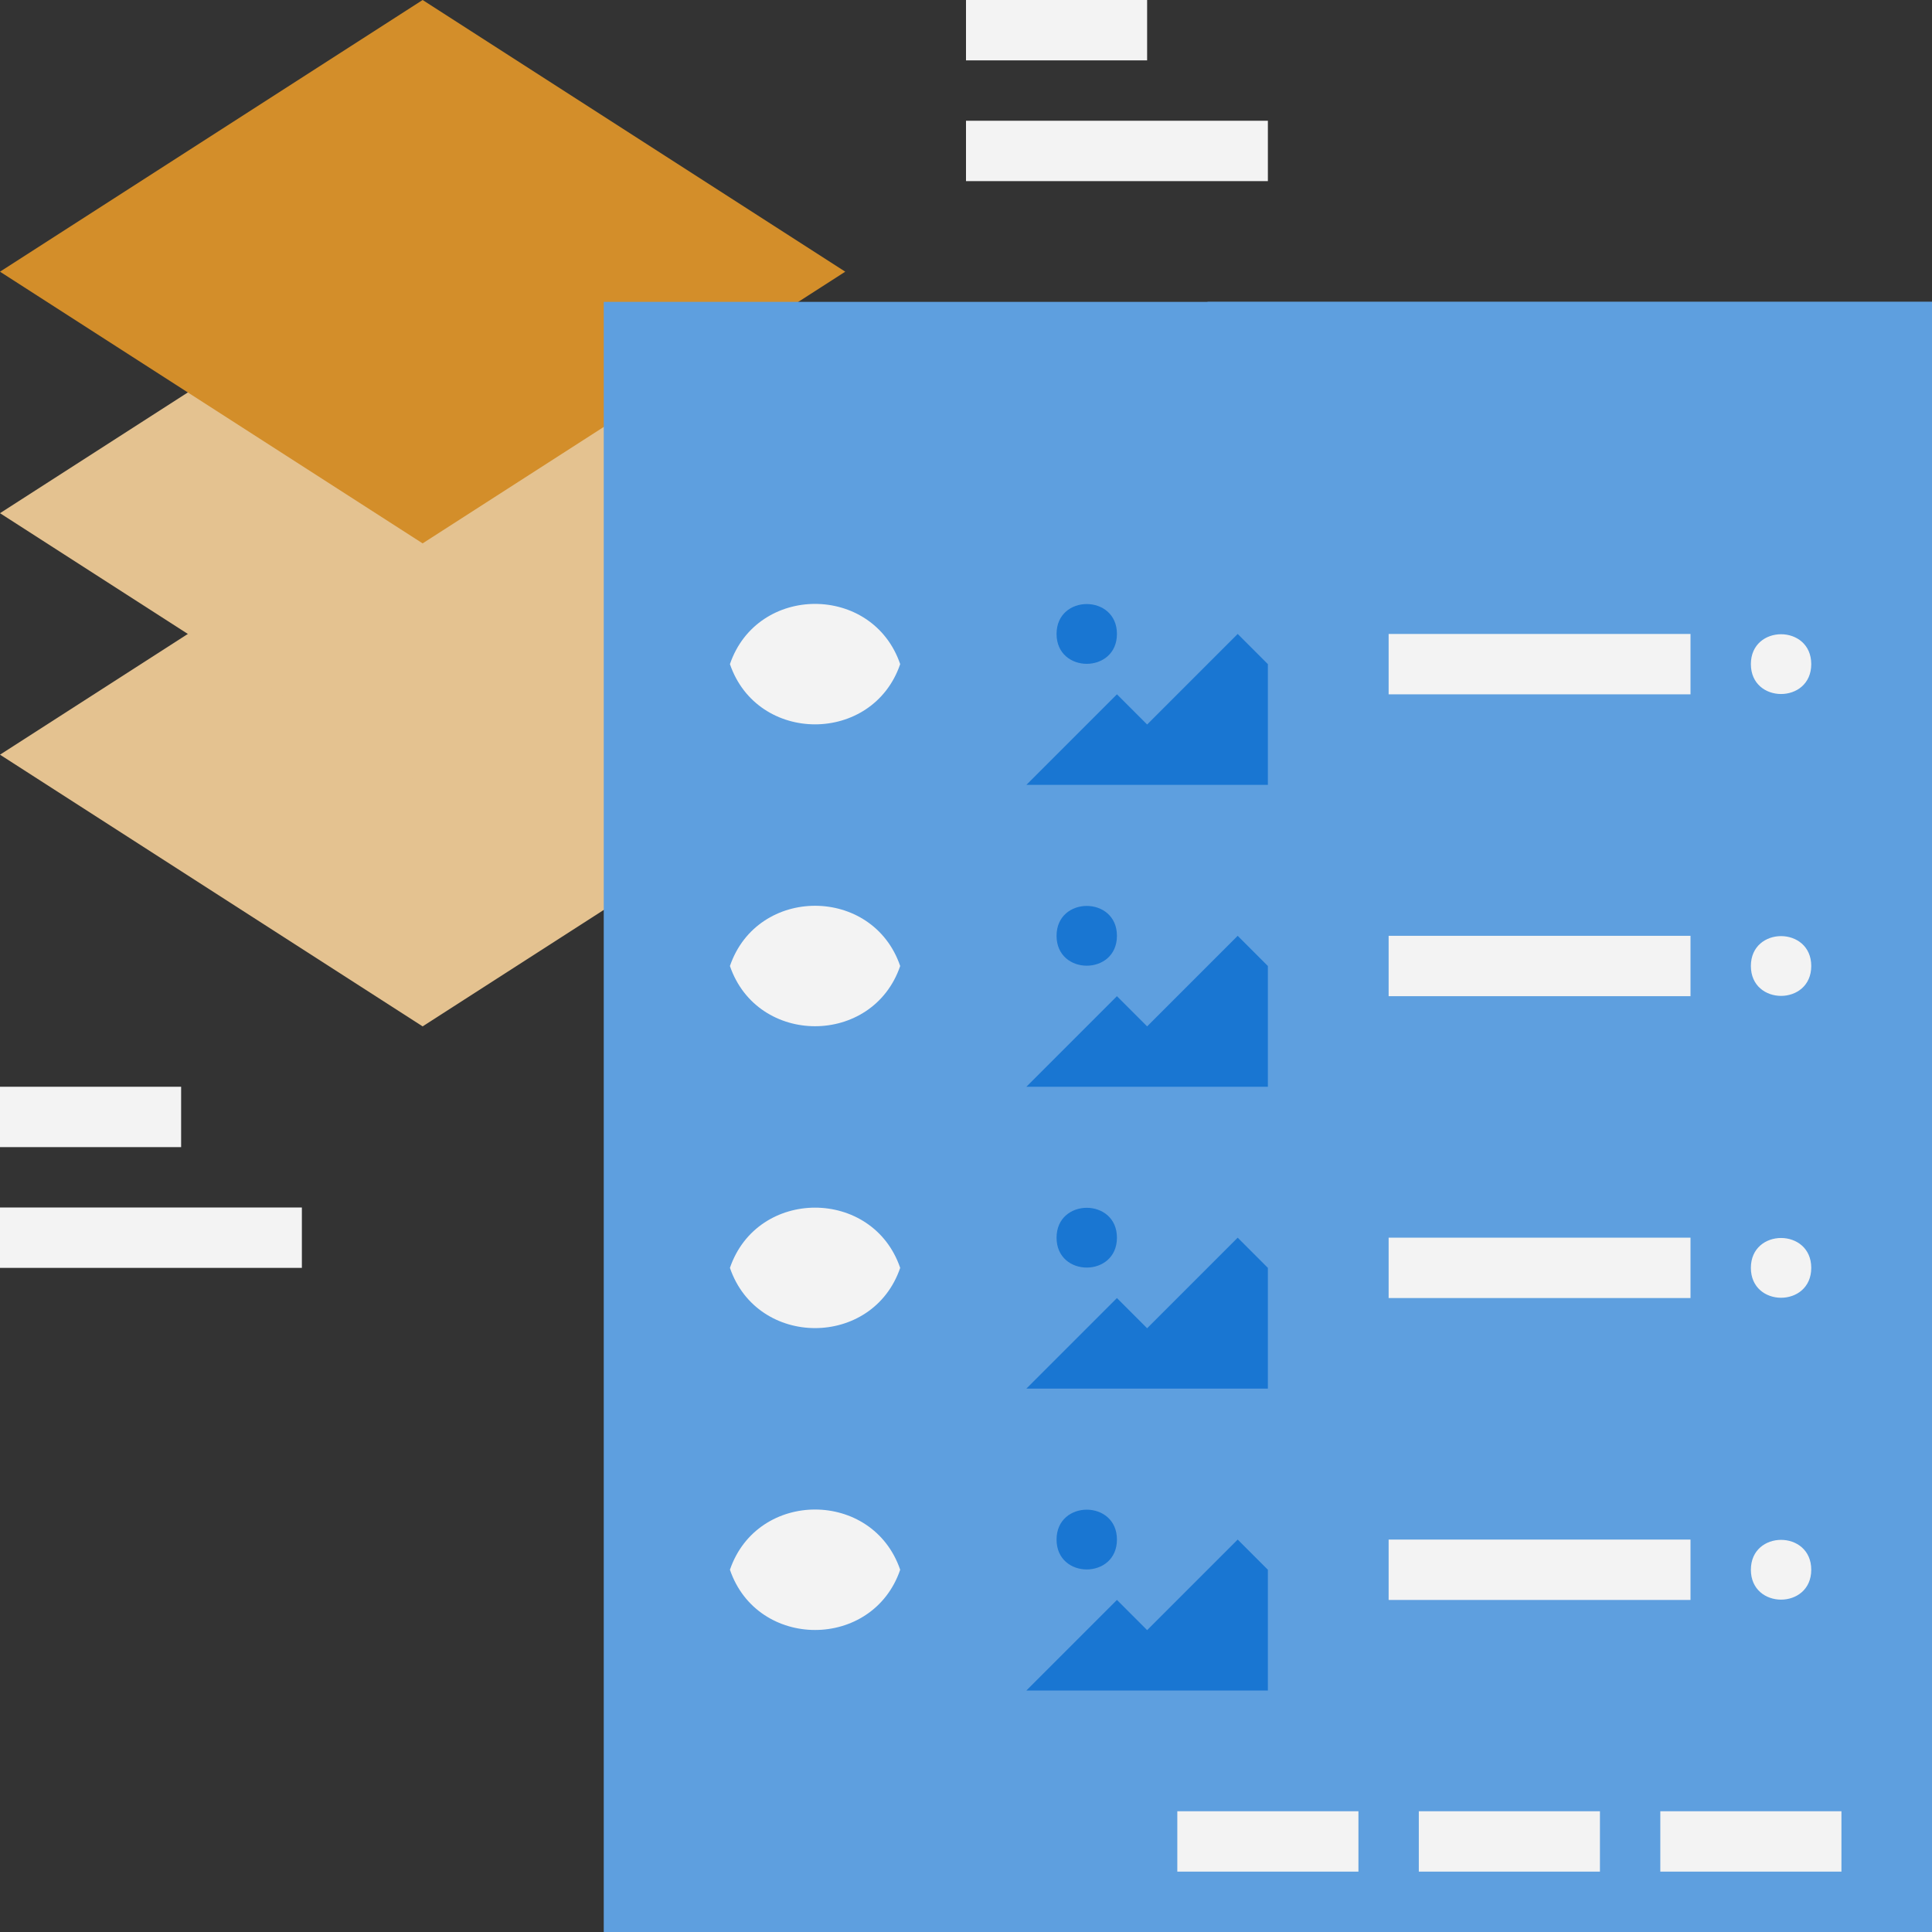 <svg xmlns="http://www.w3.org/2000/svg" viewBox="0 0 64 64" xmlns:v="https://vecta.io/nano"><rect x="0" y="0" width="64" height="64" fill="#333333" stroke="none"/><g fill="#e4c290"><path d="M28 25l-14 9-14-9 14-9 14 9z"/><path d="M28 17l-14 9-14-9 14-9 14 9z"/></g><path d="M28 9l-14 9L0 9l14-9 14 9z" fill="#d38e2a"/><g fill="#5e9fdf"><path d="M20 10h44v54H20z"/><path d="M40 10h24v6H40zm-18 8h10v8H22zm12 0h8v8h-8zm10 0h18v8H44z"/></g><path d="M29.82 22c-.91 2.66-4.73 2.66-5.64 0 .91-2.66 4.73-2.66 5.64 0zM60 22c0-1.32-2-1.32-2 0s2 1.32 2 0zm-14-1h10v2H46z" fill="#f3f3f3"/><path d="M34 26l3-3 1 1 3-3 1 1v4h-8zm3-5c0-1.32-2-1.32-2 0s2 1.32 2 0z" fill="#1976d2"/><path d="M22 28h10v8H22zm12 0h8v8h-8zm10 0h18v8H44z" fill="#5e9fdf"/><path d="M29.82 32c-.91 2.66-4.73 2.66-5.64 0 .91-2.66 4.73-2.66 5.64 0zM60 32c0-1.32-2-1.32-2 0s2 1.32 2 0zm-14-1h10v2H46z" fill="#f3f3f3"/><path d="M34 36l3-3 1 1 3-3 1 1v4h-8zm3-5c0-1.32-2-1.32-2 0s2 1.32 2 0z" fill="#1976d2"/><path d="M22 38h10v8H22zm12 0h8v8h-8zm10 0h18v8H44z" fill="#5e9fdf"/><path d="M29.82 42c-.91 2.66-4.73 2.66-5.64 0 .91-2.66 4.73-2.66 5.64 0zM60 42c0-1.32-2-1.32-2 0s2 1.32 2 0zm-14-1h10v2H46z" fill="#f3f3f3"/><path d="M34 46l3-3 1 1 3-3 1 1v4h-8zm3-5c0-1.32-2-1.32-2 0s2 1.32 2 0z" fill="#1976d2"/><path d="M22 48h10v8H22zm12 0h8v8h-8zm10 0h18v8H44z" fill="#5e9fdf"/><path d="M29.82 52c-.91 2.66-4.73 2.66-5.64 0 .91-2.66 4.73-2.66 5.64 0zM60 52c0-1.32-2-1.32-2 0s2 1.32 2 0zm-14-1h10v2H46z" fill="#f3f3f3"/><path d="M34 56l3-3 1 1 3-3 1 1v4h-8zm3-5c0-1.32-2-1.32-2 0s2 1.32 2 0z" fill="#1976d2"/><path d="M55 60h6v2h-6zm-8 0h6v2h-6zm-8 0h6v2h-6zM0 36h6v2H0zM32 0h6v2h-6zM0 40h10v2H0zM32 4h10v2H32z" fill="#f3f3f3"/></svg>